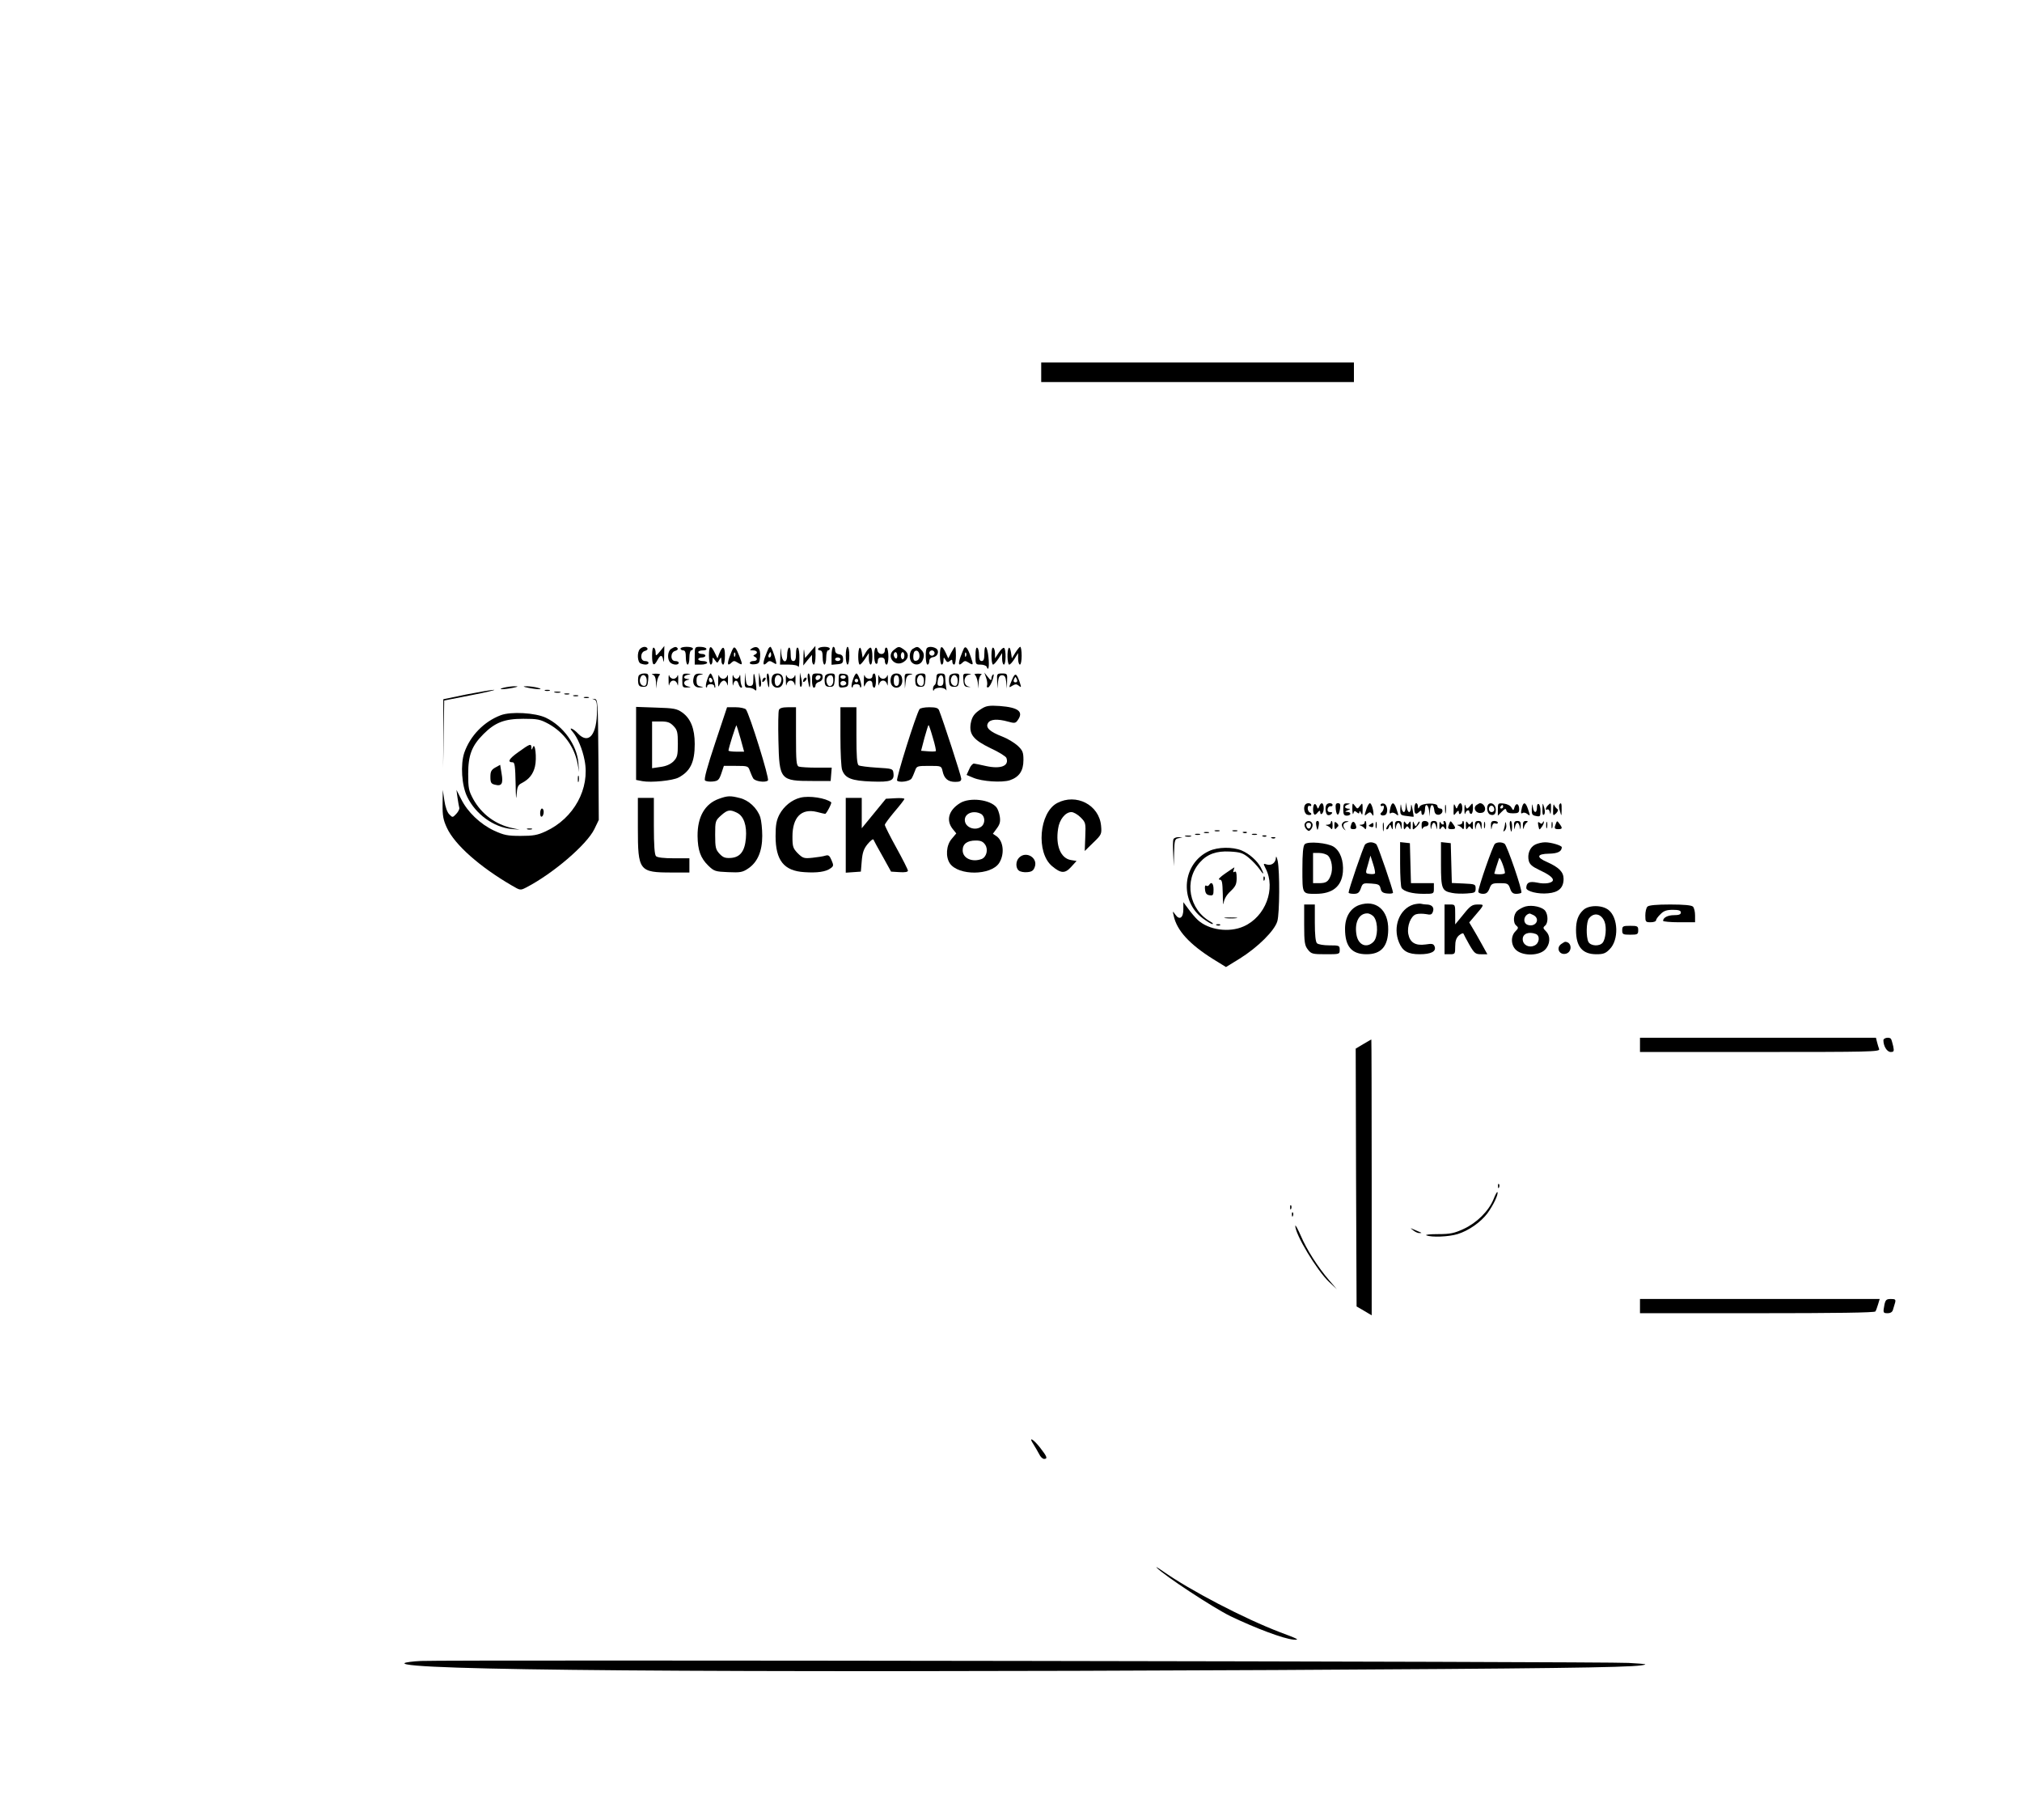 <?xml version="1.0" standalone="no"?>
<!DOCTYPE svg PUBLIC "-//W3C//DTD SVG 20010904//EN"
 "http://www.w3.org/TR/2001/REC-SVG-20010904/DTD/svg10.dtd">
<svg version="1.0" xmlns="http://www.w3.org/2000/svg"
 width="1138pt" height="1024pt" viewBox="0 0 1138 1024"
 preserveAspectRatio="xMidYMid meet">

<g transform="translate(0,1024) scale(0.1,-0.1)"
fill="#000000" stroke="none">
<path d="M5860 8145 l0 -55 880 0 880 0 0 55 0 55 -880 0 -880 0 0 -55z"/>
<path d="M3602 6588 c-18 -18 -15 -75 4 -82 24 -9 44 -7 44 4 0 6 -9 10 -20
10 -28 0 -28 50 0 57 11 3 17 9 14 14 -7 13 -28 11 -42 -3z"/>
<path d="M3670 6551 c0 -56 10 -64 30 -26 17 32 28 32 33 -2 2 -16 5 -3 5 27
l1 55 -24 -30 c-23 -28 -25 -28 -25 -8 0 12 -4 25 -10 28 -6 4 -10 -13 -10
-44z"/>
<path d="M3778 6589 c-21 -12 -24 -59 -6 -77 15 -15 48 -16 48 -2 0 6 -9 10
-20 10 -28 0 -28 50 0 57 11 3 17 9 14 14 -7 11 -15 11 -36 -2z"/>
<path d="M3830 6590 c0 -5 7 -10 15 -10 11 0 15 -11 15 -40 0 -22 5 -40 10
-40 6 0 10 18 10 40 0 22 5 40 10 40 6 0 10 5 10 10 0 6 -16 10 -35 10 -19 0
-35 -4 -35 -10z"/>
<path d="M3910 6550 l0 -50 35 0 c19 0 35 5 35 10 0 6 -11 10 -25 10 -14 0
-25 5 -25 10 0 6 9 10 20 10 11 0 20 5 20 10 0 6 -9 10 -20 10 -11 0 -20 5
-20 10 0 6 12 10 26 10 14 0 23 4 19 10 -3 6 -19 10 -36 10 -28 0 -29 -1 -29
-50z"/>
<path d="M3990 6550 c0 -27 5 -50 10 -50 6 0 10 10 10 22 0 21 1 21 14 3 13
-18 13 -18 24 1 11 18 11 18 12 -3 0 -13 5 -23 10 -23 6 0 10 23 10 51 0 54
-13 58 -32 11 l-10 -27 -16 33 c-22 45 -32 40 -32 -18z"/>
<path d="M4126 6591 c-4 -5 -13 -28 -21 -50 -14 -41 -9 -51 13 -29 10 10 17
10 32 0 30 -18 31 -15 13 31 -19 50 -29 62 -37 48z m11 -43 c-3 -8 -6 -5 -6 6
-1 11 2 17 5 13 3 -3 4 -12 1 -19z"/>
<path d="M4230 6590 c-12 -8 -11 -10 8 -10 24 0 30 -15 10 -24 -10 -5 -10 -7
0 -12 19 -9 14 -24 -8 -24 -11 0 -20 -5 -20 -11 0 -6 12 -9 28 -7 24 3 27 8
30 42 4 48 -16 67 -48 46z"/>
<path d="M4325 6591 c-3 -6 -12 -28 -20 -50 -14 -41 -9 -51 13 -29 10 10 17
10 34 -1 19 -12 20 -11 14 13 -9 36 -25 76 -30 76 -3 0 -7 -4 -11 -9z m15 -36
c0 -8 -4 -15 -10 -15 -5 0 -7 7 -4 15 4 8 8 15 10 15 2 0 4 -7 4 -15z"/>
<path d="M4392 6553 l-2 -53 49 0 c30 0 51 -5 54 -12 3 -7 6 13 6 44 1 31 -3
60 -9 63 -6 4 -10 -10 -10 -34 0 -30 -4 -41 -15 -41 -11 0 -15 11 -15 41 0 24
-4 38 -10 34 -5 -3 -10 -22 -10 -41 0 -52 -28 -45 -33 9 -3 40 -4 40 -5 -10z"/>
<path d="M4522 6550 l-1 -55 24 30 25 30 0 -27 c0 -16 5 -28 10 -28 6 0 10 24
10 53 l-1 52 -29 -34 -29 -34 -4 34 c-2 23 -4 16 -5 -21z"/>
<path d="M4605 6590 c-3 -5 1 -10 9 -10 12 0 16 -10 16 -40 0 -22 5 -40 10
-40 6 0 10 18 10 40 0 22 5 40 10 40 6 0 10 5 10 10 0 6 -13 10 -29 10 -17 0
-33 -4 -36 -10z"/>
<path d="M4680 6549 l0 -50 33 3 c27 2 32 7 32 28 0 18 -6 26 -22 28 -15 2
-23 10 -23 23 0 10 -4 19 -10 19 -5 0 -10 -23 -10 -51z m50 -19 c0 -5 -7 -10
-15 -10 -8 0 -15 5 -15 10 0 6 7 10 15 10 8 0 15 -4 15 -10z"/>
<path d="M4760 6550 c0 -27 5 -50 10 -50 6 0 10 23 10 50 0 28 -4 50 -10 50
-5 0 -10 -22 -10 -50z"/>
<path d="M4838 6594 c-11 -11 -10 -94 1 -94 5 0 18 15 30 33 l21 32 0 -32 c0
-18 5 -33 10 -33 13 0 13 87 1 95 -5 3 -18 -9 -28 -26 l-18 -31 -5 32 c-3 18
-8 28 -12 24z"/>
<path d="M4928 6594 c-12 -11 -10 -82 2 -89 6 -3 10 3 10 14 0 14 6 21 20 21
13 0 20 -7 20 -20 0 -11 5 -20 10 -20 6 0 10 20 10 44 0 25 -4 48 -10 51 -5 3
-10 -3 -10 -14 0 -29 -37 -28 -42 0 -2 11 -6 17 -10 13z"/>
<path d="M5030 6582 c-45 -36 7 -99 56 -67 30 19 31 49 2 69 -28 20 -31 20
-58 -2z m20 -33 c0 -11 -4 -17 -10 -14 -5 3 -10 13 -10 21 0 8 5 14 10 14 6 0
10 -9 10 -21z m40 1 c0 -11 -4 -20 -10 -20 -5 0 -10 9 -10 20 0 11 5 20 10 20
6 0 10 -9 10 -20z"/>
<path d="M5138 6589 c-21 -12 -24 -59 -6 -77 18 -18 46 -14 58 7 14 27 13 47
-6 65 -18 19 -23 19 -46 5z m37 -40 c0 -15 -7 -25 -17 -27 -13 -3 -18 3 -18
21 0 13 3 27 7 31 13 12 28 -1 28 -25z"/>
<path d="M5217 6593 c-11 -10 -8 -93 3 -93 6 0 10 9 10 19 0 13 8 21 22 23 26
3 37 36 16 49 -16 10 -42 12 -51 2z m43 -28 c0 -8 -7 -15 -15 -15 -8 0 -15 7
-15 15 0 8 7 15 15 15 8 0 15 -7 15 -15z"/>
<path d="M5290 6550 c0 -27 5 -50 10 -50 6 0 10 10 10 23 1 20 2 20 11 4 8
-14 14 -16 25 -6 11 9 14 8 14 -5 0 -9 5 -16 10 -16 6 0 10 23 10 50 0 28 -2
50 -5 50 -2 0 -12 -15 -21 -32 l-17 -33 -15 33 c-22 45 -32 40 -32 -18z"/>
<path d="M5425 6591 c-3 -6 -12 -28 -20 -50 -14 -41 -9 -51 13 -29 10 10 17
10 32 0 29 -18 30 -16 13 33 -16 47 -28 62 -38 46z m12 -43 c-3 -8 -6 -5 -6 6
-1 11 2 17 5 13 3 -3 4 -12 1 -19z"/>
<path d="M5490 6551 c0 -50 1 -51 29 -51 16 0 31 -6 34 -12 10 -29 16 1 10 55
-7 65 -23 77 -23 17 0 -29 -4 -40 -15 -40 -10 0 -15 10 -15 34 0 19 -4 38 -10
41 -6 4 -10 -13 -10 -44z"/>
<path d="M5580 6551 c0 -28 4 -51 9 -51 5 0 18 15 30 33 l21 32 0 -32 c0 -18
5 -33 10 -33 12 0 13 87 1 94 -5 3 -18 -9 -30 -27 l-21 -32 0 27 c0 15 -4 30
-10 33 -6 4 -10 -13 -10 -44z"/>
<path d="M5678 6594 c-12 -11 -9 -94 2 -94 6 0 19 15 30 33 l20 32 0 -32 c0
-18 5 -33 10 -33 6 0 10 23 10 50 0 28 -4 50 -8 50 -4 0 -16 -15 -27 -32 l-20
-33 -5 33 c-3 19 -8 30 -12 26z"/>
<path d="M3594 6436 c-3 -8 -4 -25 -2 -38 2 -17 9 -23 28 -23 22 0 25 5 28 38
3 34 1 37 -23 37 -14 0 -28 -6 -31 -14z m46 -26 c0 -20 -5 -30 -15 -30 -18 0
-30 24 -21 45 10 28 36 17 36 -15z"/>
<path d="M3673 6443 c12 -3 17 -16 19 -41 l1 -37 4 35 c3 19 10 38 16 42 7 4
-4 7 -23 7 -19 -1 -27 -3 -17 -6z"/>
<path d="M3763 6410 c0 -25 2 -35 4 -22 3 13 12 22 23 22 11 0 20 -9 23 -22 2
-13 4 -3 4 22 1 25 -1 37 -4 28 -2 -10 -13 -18 -23 -18 -10 0 -21 8 -23 18 -3
9 -5 -3 -4 -28z"/>
<path d="M3840 6410 c0 -37 2 -40 28 -39 23 2 24 2 5 6 -27 5 -31 30 -5 36 16
4 16 5 0 6 -26 2 -22 19 5 24 19 4 18 4 -5 6 -26 1 -28 -2 -28 -39z"/>
<path d="M3905 6430 c-11 -35 3 -60 33 -59 24 2 24 2 5 6 -18 3 -23 11 -23 33
0 22 5 30 23 33 19 4 19 4 -5 6 -19 1 -29 -5 -33 -19z"/>
<path d="M3980 6414 c-7 -19 -9 -38 -6 -41 3 -4 6 -1 6 5 0 7 9 12 20 12 11 0
20 -5 20 -12 0 -6 2 -9 5 -7 6 7 -17 79 -26 79 -4 0 -13 -16 -19 -36z m30 -5
c0 -5 -4 -9 -10 -9 -5 0 -10 7 -10 16 0 8 5 12 10 9 6 -3 10 -10 10 -16z"/>
<path d="M4042 6410 c-1 -36 1 -41 8 -22 5 12 16 22 24 22 8 0 17 -10 19 -22
2 -13 4 -3 4 22 1 25 -1 37 -4 28 -2 -10 -13 -18 -23 -18 -10 0 -21 8 -23 18
-3 9 -5 -3 -5 -28z"/>
<path d="M4123 6410 c0 -25 2 -35 4 -22 5 27 23 29 30 2 3 -11 10 -20 15 -20
5 0 6 5 2 11 -4 7 -7 26 -7 43 0 17 -2 23 -4 14 -3 -10 -11 -18 -18 -18 -7 0
-16 8 -18 18 -3 9 -5 -3 -4 -28z"/>
<path d="M4192 6413 c-2 -39 0 -43 21 -43 13 0 28 -5 35 -12 10 -10 11 -1 6
37 -8 62 -14 70 -14 22 0 -30 -4 -37 -19 -37 -15 0 -21 8 -24 38 l-4 37 -1
-42z"/>
<path d="M4271 6411 c-1 -28 3 -41 8 -35 6 5 6 24 1 44 l-8 35 -1 -44z"/>
<path d="M4317 6413 c8 -52 13 -54 13 -5 0 23 -4 42 -9 42 -6 0 -7 -17 -4 -37z"/>
<path d="M4345 6430 c-10 -32 4 -60 30 -60 26 0 40 28 30 60 -4 13 -15 20 -30
20 -15 0 -26 -7 -30 -20z m50 0 c10 -16 -5 -50 -21 -50 -9 0 -14 11 -14 30 0
30 21 42 35 20z"/>
<path d="M4423 6410 c0 -25 2 -35 4 -22 3 13 12 22 23 22 11 0 20 -9 23 -22 2
-13 4 -3 4 22 1 25 -1 37 -4 28 -2 -10 -13 -18 -23 -18 -10 0 -21 8 -23 18 -3
9 -5 -3 -4 -28z"/>
<path d="M4501 6411 c-1 -28 3 -41 8 -35 6 5 6 24 1 44 l-8 35 -1 -44z"/>
<path d="M4547 6413 c8 -52 13 -54 13 -5 0 23 -4 42 -9 42 -6 0 -7 -17 -4 -37z"/>
<path d="M4570 6410 c0 -22 5 -40 10 -40 6 0 10 6 10 14 0 7 9 16 20 19 12 3
20 14 20 26 0 17 -6 21 -30 21 -28 0 -30 -2 -30 -40z m48 18 c-6 -18 -28 -21
-28 -4 0 9 7 16 16 16 9 0 14 -5 12 -12z"/>
<path d="M4644 6436 c-3 -8 -4 -25 -2 -38 2 -17 9 -23 28 -23 22 0 25 5 28 38
3 34 1 37 -23 37 -14 0 -28 -6 -31 -14z m46 -26 c0 -32 -26 -43 -36 -15 -9 21
3 45 21 45 10 0 15 -10 15 -30z"/>
<path d="M4720 6410 c0 -39 1 -41 28 -38 24 3 27 7 27 38 0 31 -3 35 -27 38
-27 3 -28 1 -28 -38z m40 20 c0 -5 -7 -10 -15 -10 -8 0 -15 5 -15 10 0 6 7 10
15 10 8 0 15 -4 15 -10z m3 -35 c1 -5 -6 -11 -15 -13 -11 -2 -18 3 -18 13 0
17 30 18 33 0z"/>
<path d="M4800 6414 c-7 -19 -9 -38 -6 -41 3 -4 6 -1 6 5 0 7 9 12 20 12 11 0
20 -5 20 -12 0 -6 3 -9 6 -5 8 8 -15 77 -26 77 -5 0 -14 -16 -20 -36z m30 -4
c0 -5 -4 -10 -10 -10 -5 0 -10 5 -10 10 0 6 5 10 10 10 6 0 10 -4 10 -10z"/>
<path d="M4862 6410 c-1 -36 1 -41 8 -22 12 27 40 29 40 2 0 -11 5 -20 10 -20
6 0 10 18 10 40 0 22 -4 40 -10 40 -5 0 -10 -7 -10 -15 0 -21 -38 -19 -43 3
-3 9 -5 -3 -5 -28z"/>
<path d="M4943 6410 c0 -25 2 -35 4 -22 3 13 12 22 23 22 11 0 20 -9 23 -22 2
-13 4 -3 4 22 1 25 -1 37 -4 28 -2 -10 -13 -18 -23 -18 -10 0 -21 8 -23 18 -3
9 -5 -3 -4 -28z"/>
<path d="M5015 6430 c-10 -32 4 -60 30 -60 26 0 40 28 30 60 -4 13 -15 20 -30
20 -15 0 -26 -7 -30 -20z m45 -20 c0 -20 -5 -30 -15 -30 -10 0 -15 10 -15 30
0 20 5 30 15 30 10 0 15 -10 15 -30z"/>
<path d="M5092 6408 l1 -43 4 37 c3 28 9 38 26 41 18 4 17 5 -5 6 -27 1 -28
-1 -26 -41z"/>
<path d="M5154 6436 c-3 -8 -4 -25 -2 -38 2 -17 9 -23 28 -23 22 0 25 5 28 38
3 34 1 37 -23 37 -14 0 -28 -6 -31 -14z m46 -26 c0 -20 -5 -30 -15 -30 -18 0
-30 24 -21 45 10 28 36 17 36 -15z"/>
<path d="M5270 6421 c0 -17 -4 -33 -10 -36 -5 -3 -10 -14 -9 -23 0 -11 3 -12
6 -4 2 6 17 12 33 12 16 0 31 -6 34 -12 4 -7 4 -2 1 12 -2 14 -5 37 -5 53 0
22 -4 27 -25 27 -21 0 -25 -5 -25 -29z m40 -11 c0 -22 -5 -30 -18 -30 -15 0
-18 6 -14 30 2 17 10 30 18 30 9 0 14 -11 14 -30z"/>
<path d="M5344 6436 c-3 -8 -4 -25 -2 -38 2 -17 9 -23 28 -23 22 0 25 5 28 38
3 34 1 37 -23 37 -14 0 -28 -6 -31 -14z m46 -26 c0 -20 -5 -30 -15 -30 -18 0
-30 24 -21 45 10 28 36 17 36 -15z"/>
<path d="M5422 6413 c2 -31 7 -38 26 -39 18 -1 19 -1 2 3 -30 7 -28 60 3 66
18 4 17 4 -6 6 -27 1 -28 -1 -25 -36z"/>
<path d="M5487 6442 c6 -4 13 -23 16 -42 l4 -35 1 37 c1 20 8 39 15 41 6 3 -1
6 -18 6 -17 0 -25 -3 -18 -7z"/>
<path d="M5550 6426 c6 -16 8 -36 5 -44 -3 -8 0 -12 7 -10 6 2 17 21 24 41 7
21 9 35 4 32 -6 -4 -10 -14 -10 -23 0 -13 -5 -12 -20 8 l-20 25 10 -29z"/>
<path d="M5612 6408 l1 -43 4 38 c3 28 9 37 23 37 14 0 20 -9 23 -37 l4 -38 1
43 c2 40 1 42 -28 42 -29 0 -30 -2 -28 -42z"/>
<path d="M5696 6415 c-20 -47 -20 -48 3 -33 15 9 23 9 35 -1 14 -12 15 -10 5
20 -18 52 -26 55 -43 14z m28 0 c3 -9 0 -15 -9 -15 -9 0 -12 6 -9 15 4 8 7 15
9 15 2 0 5 -7 9 -15z"/>
<path d="M4297 6423 c-4 -3 -7 -11 -7 -17 0 -6 5 -5 12 2 6 6 9 14 7 17 -3 3
-9 2 -12 -2z"/>
<path d="M4527 6423 c-4 -3 -7 -11 -7 -17 0 -6 5 -5 12 2 6 6 9 14 7 17 -3 3
-9 2 -12 -2z"/>
<path d="M2835 6370 c-42 -11 -1 -11 50 -1 34 7 35 9 10 9 -16 0 -43 -4 -60
-8z"/>
<path d="M2975 6369 c51 -10 92 -10 50 1 -16 4 -43 8 -60 8 -25 0 -24 -2 10
-9z"/>
<path d="M2625 6332 l-130 -27 0 -193 -1 -192 3 189 3 189 153 30 c83 16 141
30 127 30 -14 0 -83 -12 -155 -26z"/>
<path d="M3068 6353 c6 -2 18 -2 25 0 6 3 1 5 -13 5 -14 0 -19 -2 -12 -5z"/>
<path d="M3123 6343 c9 -2 23 -2 30 0 6 3 -1 5 -18 5 -16 0 -22 -2 -12 -5z"/>
<path d="M3178 6333 c6 -2 18 -2 25 0 6 3 1 5 -13 5 -14 0 -19 -2 -12 -5z"/>
<path d="M3228 6323 c6 -2 18 -2 25 0 6 3 1 5 -13 5 -14 0 -19 -2 -12 -5z"/>
<path d="M3288 6313 c6 -2 18 -2 25 0 6 3 1 5 -13 5 -14 0 -19 -2 -12 -5z"/>
<path d="M3343 6304 c14 -4 17 -17 17 -62 0 -136 -46 -193 -106 -131 -29 31
-58 41 -32 12 28 -32 56 -98 68 -161 32 -159 -60 -327 -218 -400 -47 -22 -71
-26 -142 -26 -74 0 -93 4 -150 30 -78 37 -148 104 -184 176 l-27 53 6 -45 c4
-25 8 -50 10 -56 2 -7 -6 -22 -17 -34 -20 -21 -21 -22 -39 -3 -12 11 -23 43
-28 78 l-9 60 -1 -80 c-1 -66 4 -90 24 -133 44 -96 186 -221 367 -326 46 -27
47 -27 80 -10 149 77 340 240 383 328 l25 52 -2 339 c-3 331 -3 340 -23 342
-16 1 -16 1 -2 -3z"/>
<path d="M5525 6252 c-42 -26 -55 -45 -62 -85 -9 -60 16 -91 111 -137 46 -21
86 -46 90 -55 17 -45 -31 -64 -114 -46 -30 7 -61 13 -68 14 -7 1 -20 -13 -27
-31 l-15 -33 38 -16 c50 -21 160 -28 205 -14 53 18 77 53 77 114 0 43 -4 54
-33 81 -19 17 -57 40 -86 51 -70 27 -95 50 -81 75 12 23 53 26 114 9 35 -10
42 -9 53 7 36 49 5 73 -100 81 -59 4 -77 1 -102 -15z"/>
<path d="M3580 6056 l0 -205 36 -7 c49 -9 169 3 202 20 67 35 92 86 92 189 0
87 -23 144 -71 178 -30 21 -47 24 -146 27 l-113 4 0 -206z m211 98 c21 -22 24
-35 24 -100 0 -65 -3 -76 -25 -99 -17 -16 -41 -27 -73 -31 l-47 -7 0 132 0
131 48 0 c39 0 53 -5 73 -26z"/>
<path d="M4025 6059 c-44 -132 -64 -204 -57 -211 5 -5 25 -8 43 -6 30 3 36 8
49 46 l14 42 68 0 c66 0 69 -1 78 -27 6 -16 14 -35 19 -43 9 -17 69 -26 83
-12 10 10 -104 374 -124 400 -6 6 -32 12 -58 12 l-48 0 -67 -201z m143 24 l20
-73 -44 0 c-24 0 -44 3 -44 6 0 13 42 146 45 142 1 -1 12 -36 23 -75z"/>
<path d="M4384 6245 c-4 -8 -5 -86 -3 -173 5 -222 10 -227 194 -227 l100 0 3
38 3 37 -85 0 c-46 0 -91 3 -100 6 -14 5 -16 30 -16 170 l0 164 -45 0 c-31 0
-47 -5 -51 -15z"/>
<path d="M4730 6096 c0 -91 4 -176 10 -190 17 -46 54 -60 165 -64 110 -4 130
4 123 50 -3 22 -8 23 -93 28 -49 3 -96 9 -102 13 -10 6 -13 51 -13 168 l0 159
-45 0 -45 0 0 -164z"/>
<path d="M5175 6249 c-20 -31 -134 -394 -126 -402 13 -13 73 -4 82 13 5 8 13
27 19 43 9 26 12 27 79 27 69 0 69 0 76 -30 9 -42 31 -60 71 -60 26 0 34 4 34
18 0 15 -102 328 -125 385 -5 13 -19 17 -55 17 -27 0 -52 -5 -55 -11z m75
-160 c12 -39 19 -73 17 -76 -3 -2 -23 -3 -44 -1 l-39 3 19 73 c11 39 21 72 23
72 2 0 13 -32 24 -71z"/>
<path d="M2818 6215 c-95 -36 -172 -116 -205 -211 -22 -66 -15 -185 17 -249
47 -97 148 -170 248 -180 l47 -4 -42 9 c-94 20 -172 78 -219 162 -26 48 -29
62 -29 143 0 105 20 158 86 224 66 66 119 86 224 86 81 0 95 -3 143 -29 86
-48 145 -129 163 -225 l8 -46 -4 52 c-8 100 -84 207 -183 254 -59 28 -197 36
-254 14z"/>
<path d="M2918 6008 c-54 -38 -65 -58 -32 -58 11 0 14 -23 16 -122 1 -68 3
-97 5 -65 4 50 7 59 31 71 40 21 63 50 73 93 11 46 1 140 -12 108 -6 -17 -8
-17 -8 -2 -1 24 -8 22 -73 -25z"/>
<path d="M2788 5921 c-23 -13 -28 -23 -28 -53 0 -32 4 -39 26 -44 38 -10 47 6
37 63 l-8 49 -27 -15z"/>
<path d="M3252 5855 c0 -16 2 -22 5 -12 2 9 2 23 0 30 -3 6 -5 -1 -5 -18z"/>
<path d="M4047 5745 c-80 -28 -122 -102 -121 -210 1 -80 17 -124 60 -166 33
-32 40 -34 112 -37 67 -3 81 -1 112 20 53 35 80 97 80 184 0 39 -5 86 -11 105
-17 51 -65 96 -115 108 -54 14 -70 13 -117 -4z m103 -80 c36 -19 54 -70 48
-142 -6 -73 -32 -107 -84 -111 -32 -2 -44 2 -64 23 -22 24 -25 35 -25 107 0
77 1 80 33 109 37 33 51 35 92 14z"/>
<path d="M4504 5751 c-48 -12 -92 -48 -117 -94 -17 -33 -22 -59 -22 -122 0
-137 47 -196 162 -203 72 -5 122 2 148 22 17 12 17 17 5 45 -11 26 -17 31 -34
26 -12 -4 -44 -9 -73 -12 -48 -5 -54 -3 -83 25 -27 28 -30 37 -30 94 0 109 50
160 137 139 23 -6 44 -11 47 -11 7 0 39 61 34 65 -29 24 -124 39 -174 26z"/>
<path d="M3590 5580 c0 -241 7 -250 191 -250 l99 0 0 40 0 40 -88 0 c-55 0
-92 4 -100 12 -8 8 -12 60 -12 170 l0 158 -45 0 -45 0 0 -170z"/>
<path d="M4760 5539 l0 -210 43 3 42 3 5 60 c4 47 11 68 33 95 16 19 31 31 33
25 2 -5 25 -48 52 -95 l47 -85 48 -3 c29 -2 47 1 47 8 0 6 -29 64 -65 129 -36
65 -65 123 -65 129 0 6 25 39 55 75 30 35 55 67 55 71 0 4 -23 6 -52 4 l-52
-3 -68 -83 -68 -83 0 85 0 86 -45 0 -45 0 0 -211z"/>
<path d="M5404 5721 c-64 -39 -81 -96 -43 -145 l21 -26 -26 -31 c-31 -36 -35
-101 -10 -138 49 -70 231 -68 277 2 32 50 25 123 -14 151 l-21 14 22 30 c18
24 21 39 17 67 -3 20 -12 44 -19 52 -36 44 -150 57 -204 24z m117 -61 c23 -13
25 -52 4 -70 -35 -29 -95 -7 -95 36 0 37 49 56 91 34z m24 -174 c18 -27 7 -69
-20 -80 -54 -20 -107 4 -107 49 0 36 25 55 74 55 28 0 41 -6 53 -24z"/>
<path d="M5950 5721 c-102 -54 -120 -279 -29 -355 50 -42 73 -43 108 -4 l30
33 -31 5 c-58 9 -88 81 -73 176 7 52 41 94 75 94 12 0 35 -13 52 -30 29 -29
29 -33 26 -110 l-3 -79 48 47 c47 45 48 49 44 95 -11 118 -140 184 -247 128z"/>
<path d="M7347 5713 c-13 -13 -7 -51 9 -57 9 -4 20 -3 23 0 3 4 0 9 -6 11 -7
3 -13 14 -13 24 0 11 5 17 10 14 6 -3 10 -1 10 4 0 12 -23 15 -33 4z"/>
<path d="M7397 5714 c-9 -9 -9 -48 0 -57 3 -4 12 1 19 11 8 10 13 12 14 5 0
-28 20 -11 20 17 0 33 -14 40 -25 13 -7 -17 -8 -17 -14 0 -4 10 -10 15 -14 11z"/>
<path d="M7467 5713 c-11 -10 -8 -51 4 -59 6 -3 16 -1 22 5 8 8 6 11 -7 11
-11 0 -16 6 -14 18 2 9 10 16 16 15 7 -2 12 2 12 7 0 11 -23 14 -33 3z"/>
<path d="M7518 5685 c5 -41 18 -38 24 5 3 23 1 30 -12 30 -12 0 -15 -8 -12
-35z"/>
<path d="M7560 5685 c0 -28 4 -35 20 -35 25 0 27 20 3 21 -15 0 -15 2 2 9 17
7 17 9 3 9 -10 1 -18 5 -18 10 0 5 8 12 18 14 13 4 11 5 -5 6 -20 1 -23 -4
-23 -34z"/>
<path d="M7611 5685 c1 -22 3 -32 6 -22 4 14 8 16 19 6 11 -9 14 -8 15 2 0 8
4 5 9 -6 7 -16 9 -11 9 20 0 37 -1 39 -14 21 -15 -20 -15 -20 -30 0 -13 18
-14 16 -14 -21z"/>
<path d="M7691 5689 c-14 -42 -14 -44 5 -28 13 10 17 10 25 -2 7 -12 9 -12 9
1 0 25 -12 60 -20 60 -5 0 -13 -14 -19 -31z"/>
<path d="M7770 5710 c0 -6 5 -8 11 -5 13 9 8 -27 -6 -37 -14 -10 1 -22 19 -15
21 8 16 61 -7 65 -9 2 -17 -2 -17 -8z"/>
<path d="M7826 5698 c-8 -33 -7 -40 4 -33 6 4 17 1 25 -5 18 -15 18 -12 4 29
-13 37 -24 40 -33 9z"/>
<path d="M7881 5689 c-1 -35 1 -37 37 -41 20 -3 38 -5 38 -4 1 1 -2 19 -6 41
-6 31 -8 34 -9 13 0 -16 -5 -28 -10 -28 -5 0 -12 12 -14 28 l-4 27 -2 -27 c0
-16 -5 -28 -10 -28 -5 0 -12 12 -14 28 -3 22 -4 21 -6 -9z"/>
<path d="M7960 5690 c0 -32 9 -37 28 -18 9 9 12 8 12 -6 0 -9 5 -14 10 -11 6
3 10 17 10 31 0 36 18 29 23 -8 l4 -33 1 33 c2 39 19 43 24 5 2 -20 9 -28 23
-28 11 0 21 8 23 18 2 10 -3 17 -12 17 -9 0 -16 6 -16 14 0 20 -88 18 -100 -3
-8 -14 -9 -14 -10 2 0 9 -4 17 -10 17 -5 0 -10 -13 -10 -30z"/>
<path d="M8133 5685 c0 -22 2 -30 4 -17 2 12 2 30 0 40 -3 9 -5 -1 -4 -23z"/>
<path d="M8181 5686 c-1 -37 0 -39 14 -20 8 11 15 14 15 7 0 -28 20 -11 20 17
0 33 -14 40 -25 13 -7 -17 -8 -16 -15 2 -7 15 -9 11 -9 -19z"/>
<path d="M8242 5685 c0 -22 2 -32 5 -22 5 18 23 24 23 7 0 -5 5 -10 10 -10 6
0 10 15 10 33 -1 29 -2 30 -14 15 -7 -10 -16 -18 -19 -18 -3 0 -8 8 -10 18 -3
9 -5 -1 -5 -23z"/>
<path d="M8312 5711 c-23 -14 -10 -46 18 -46 16 0 26 6 28 19 3 16 -12 36 -28
36 -3 0 -11 -4 -18 -9z"/>
<path d="M8377 5714 c-13 -14 -7 -52 10 -58 22 -9 35 6 31 35 -3 23 -27 37
-41 23z m33 -30 c0 -8 -7 -14 -15 -14 -15 0 -21 21 -9 33 10 9 24 -2 24 -19z"/>
<path d="M8430 5686 l0 -36 22 22 c19 19 23 20 26 7 2 -11 14 -16 37 -16 30 0
35 4 35 23 0 31 -17 39 -26 12 -6 -21 -7 -21 -18 -2 -6 11 -24 20 -43 22 -32
3 -33 2 -33 -32z m30 14 c0 -5 -5 -10 -11 -10 -5 0 -7 5 -4 10 3 6 8 10 11 10
2 0 4 -4 4 -10z"/>
<path d="M8566 5698 c-8 -33 -7 -40 4 -33 6 4 17 1 25 -5 18 -15 18 -12 4 29
-13 37 -24 40 -33 9z"/>
<path d="M8621 5689 c-1 -32 2 -37 24 -41 23 -5 25 -2 25 28 0 18 -4 36 -10
39 -6 4 -10 -5 -10 -19 0 -35 -18 -33 -23 2 -3 22 -4 21 -6 -9z"/>
<path d="M8681 5686 c-1 -26 2 -37 9 -30 6 6 6 21 1 39 -9 30 -9 30 -10 -9z"/>
<path d="M8712 5708 c-14 -14 -16 -32 -3 -23 5 3 12 -5 14 -17 3 -15 5 -9 6
15 1 41 0 42 -17 25z"/>
<path d="M8741 5685 c-1 -37 0 -38 17 -22 11 12 13 20 6 25 -6 4 -14 14 -17
22 -3 8 -6 -3 -6 -25z"/>
<path d="M8776 5712 c-3 -5 -1 -22 4 -38 8 -29 8 -29 9 9 1 36 -3 45 -13 29z"/>
<path d="M3040 5664 c0 -14 4 -23 10 -19 6 3 10 15 10 26 0 10 -4 19 -10 19
-5 0 -10 -12 -10 -26z"/>
<path d="M7343 5604 c-3 -8 1 -22 9 -30 13 -13 16 -13 27 0 7 9 11 23 7 31 -7
20 -35 19 -43 -1z m35 -11 c-4 -22 -22 -20 -26 1 -2 10 3 16 13 16 10 0 15 -7
13 -17z"/>
<path d="M7408 5595 c2 -14 6 -25 7 -25 1 0 5 11 7 25 3 16 1 25 -7 25 -8 0
-10 -9 -7 -25z"/>
<path d="M7490 5610 c0 -5 -8 -10 -17 -11 -14 0 -15 -2 -3 -6 8 -3 18 -11 22
-17 4 -6 8 1 8 17 0 15 -2 27 -5 27 -3 0 -5 -4 -5 -10z"/>
<path d="M7510 5594 c0 -15 3 -23 8 -18 4 5 10 11 13 14 4 3 1 11 -7 18 -12
11 -14 8 -14 -14z"/>
<path d="M7553 5604 c-3 -8 2 -22 11 -30 9 -8 11 -9 6 -2 -15 18 -12 36 8 41
16 4 16 5 -1 6 -10 0 -20 -6 -24 -15z"/>
<path d="M7606 5604 c-9 -25 -7 -30 13 -30 12 0 17 6 13 18 -6 25 -19 31 -26
12z"/>
<path d="M7680 5610 c0 -5 -8 -10 -17 -11 -14 0 -15 -2 -3 -6 8 -3 18 -11 22
-17 4 -6 8 1 8 17 0 15 -2 27 -5 27 -3 0 -5 -4 -5 -10z"/>
<path d="M7742 5595 c0 -16 2 -22 5 -12 2 9 2 23 0 30 -3 6 -5 -1 -5 -18z"/>
<path d="M7783 5585 c0 -22 2 -30 4 -17 2 12 2 30 0 40 -3 9 -5 -1 -4 -23z"/>
<path d="M7815 5600 c-10 -11 -15 -23 -12 -26 4 -4 10 1 14 11 6 18 7 18 14
-1 6 -16 8 -15 8 9 1 32 -1 33 -24 7z"/>
<path d="M7851 5593 c2 -24 2 -25 6 -5 2 12 8 22 13 22 5 0 11 -10 13 -22 4
-20 4 -19 6 5 1 21 -4 27 -19 27 -15 0 -20 -6 -19 -27z"/>
<path d="M7900 5595 c0 -23 3 -27 10 -15 9 13 11 13 20 0 7 -12 10 -8 10 15 0
23 -3 27 -10 15 -9 -13 -11 -13 -20 0 -7 12 -10 8 -10 -15z"/>
<path d="M7951 5596 c-1 -28 -1 -29 19 -11 11 10 20 23 20 29 0 6 -6 2 -12 -9
-11 -19 -11 -19 -19 0 -6 17 -8 15 -8 -9z"/>
<path d="M8001 5593 c0 -16 3 -22 6 -15 2 6 11 12 19 12 8 0 14 7 14 15 0 8
-9 15 -20 15 -15 0 -20 -6 -19 -27z"/>
<path d="M8051 5593 c2 -24 2 -25 6 -5 2 12 8 22 13 22 5 0 11 -10 13 -22 4
-20 4 -19 6 5 1 21 -4 27 -19 27 -15 0 -20 -6 -19 -27z"/>
<path d="M8101 5595 c-1 -23 2 -27 9 -15 9 13 11 13 20 0 8 -12 10 -9 10 13 0
15 -5 27 -11 27 -5 0 -7 -4 -4 -10 3 -5 2 -10 -4 -10 -5 0 -12 6 -14 13 -3 6
-6 -1 -6 -18z"/>
<path d="M8157 5606 c-11 -27 -9 -32 13 -32 24 0 25 6 7 30 -13 18 -14 18 -20
2z"/>
<path d="M8230 5610 c0 -5 -8 -10 -17 -11 -14 0 -15 -2 -3 -6 8 -3 18 -11 22
-17 4 -6 8 1 8 17 0 15 -2 27 -5 27 -3 0 -5 -4 -5 -10z"/>
<path d="M8250 5595 c0 -23 3 -27 10 -15 9 13 11 13 20 0 7 -12 10 -8 10 15 0
23 -3 27 -10 15 -9 -13 -11 -13 -20 0 -7 12 -10 8 -10 -15z"/>
<path d="M8301 5593 c2 -24 2 -25 6 -5 2 12 8 22 13 22 5 0 11 -10 13 -22 4
-20 4 -19 6 5 1 21 -4 27 -19 27 -15 0 -20 -6 -19 -27z"/>
<path d="M8352 5595 c0 -16 2 -22 5 -12 2 9 2 23 0 30 -3 6 -5 -1 -5 -18z"/>
<path d="M8391 5593 c2 -25 2 -26 6 -5 3 15 10 22 19 18 8 -3 14 -1 14 4 0 6
-9 10 -20 10 -15 0 -20 -6 -19 -27z"/>
<path d="M8471 5608 c0 -9 -4 -25 -7 -35 -5 -14 -4 -15 5 -7 7 7 11 22 8 35
-2 13 -5 16 -6 7z"/>
<path d="M8498 5590 c2 -16 6 -30 8 -30 2 0 4 14 4 30 0 17 -4 30 -8 30 -5 0
-7 -13 -4 -30z"/>
<path d="M8521 5593 c2 -24 2 -25 6 -5 2 12 8 22 13 22 5 0 11 -10 13 -22 4
-20 4 -19 6 5 1 21 -4 27 -19 27 -15 0 -20 -6 -19 -27z"/>
<path d="M8571 5593 c1 -22 2 -23 6 -8 3 11 10 23 17 27 7 5 5 8 -6 8 -13 0
-18 -7 -17 -27z"/>
<path d="M8658 5593 c5 -25 6 -25 18 -8 8 10 14 24 13 29 0 6 -3 5 -6 -2 -3
-9 -9 -10 -18 -2 -9 8 -11 4 -7 -17z"/>
<path d="M8702 5595 c0 -16 2 -22 5 -12 2 9 2 23 0 30 -3 6 -5 -1 -5 -18z"/>
<path d="M8732 5595 c0 -16 2 -22 5 -12 2 9 2 23 0 30 -3 6 -5 -1 -5 -18z"/>
<path d="M8757 5606 c-11 -27 -9 -32 13 -32 24 0 25 6 7 30 -13 18 -14 18 -20
2z"/>
<path d="M7712 5601 c-11 -7 -11 -9 2 -14 10 -4 16 -1 16 8 0 17 -1 17 -18 6z"/>
<path d="M2968 5573 c6 -2 18 -2 25 0 6 3 1 5 -13 5 -14 0 -19 -2 -12 -5z"/>
<path d="M6838 5563 c6 -2 18 -2 25 0 6 3 1 5 -13 5 -14 0 -19 -2 -12 -5z"/>
<path d="M6938 5563 c6 -2 18 -2 25 0 6 3 1 5 -13 5 -14 0 -19 -2 -12 -5z"/>
<path d="M6778 5553 c6 -2 18 -2 25 0 6 3 1 5 -13 5 -14 0 -19 -2 -12 -5z"/>
<path d="M6998 5553 c7 -3 16 -2 19 1 4 3 -2 6 -13 5 -11 0 -14 -3 -6 -6z"/>
<path d="M6728 5543 c6 -2 18 -2 25 0 6 3 1 5 -13 5 -14 0 -19 -2 -12 -5z"/>
<path d="M7048 5543 c6 -2 18 -2 25 0 6 3 1 5 -13 5 -14 0 -19 -2 -12 -5z"/>
<path d="M6673 5533 c9 -2 23 -2 30 0 6 3 -1 5 -18 5 -16 0 -22 -2 -12 -5z"/>
<path d="M7108 5533 c7 -3 16 -2 19 1 4 3 -2 6 -13 5 -11 0 -14 -3 -6 -6z"/>
<path d="M6604 5517 c-3 -8 -3 -45 -1 -83 l3 -69 2 77 c2 71 4 77 25 81 l22 4
-23 2 c-12 0 -25 -5 -28 -12z"/>
<path d="M7158 5523 c7 -3 16 -2 19 1 4 3 -2 6 -13 5 -11 0 -14 -3 -6 -6z"/>
<path d="M7343 5489 c-9 -9 -13 -52 -13 -140 0 -142 -2 -139 76 -139 94 0 145
42 152 123 5 63 -15 118 -52 142 -34 22 -146 32 -163 14z m131 -64 c22 -22 29
-75 16 -110 -14 -37 -26 -45 -67 -45 l-33 0 0 85 0 85 34 0 c19 0 41 -7 50
-15z"/>
<path d="M7683 5488 c-10 -12 -93 -255 -93 -271 0 -4 13 -7 29 -7 23 0 31 6
40 31 10 29 13 30 58 27 41 -3 48 -6 53 -28 4 -19 13 -26 38 -28 18 -2 32 0
32 5 0 16 -83 258 -93 271 -5 6 -20 12 -32 12 -12 0 -27 -6 -32 -12z m55 -164
c-4 -3 -17 -4 -30 -2 -24 3 -24 3 -9 53 l14 50 15 -47 c9 -27 13 -50 10 -54z"/>
<path d="M7880 5378 c0 -68 4 -128 8 -135 13 -20 61 -33 123 -33 59 0 59 0 59
30 l0 30 -65 0 -64 0 -3 113 -3 112 -27 3 -28 3 0 -123z"/>
<path d="M8110 5376 c0 -138 5 -150 63 -161 18 -4 55 -5 82 -3 46 3 50 5 50
28 0 24 -3 25 -67 28 l-67 3 -3 112 -3 112 -27 3 -28 3 0 -125z"/>
<path d="M8414 5492 c-11 -7 -94 -245 -94 -270 0 -6 12 -12 26 -12 19 0 28 7
37 30 10 27 15 30 58 30 43 0 48 -2 58 -30 7 -22 16 -30 34 -30 13 0 26 3 29
6 9 8 -80 266 -94 276 -16 10 -40 10 -54 0z m56 -164 c0 -5 -13 -8 -30 -8 -16
0 -30 2 -30 4 0 3 16 54 27 86 4 13 32 -58 33 -82z"/>
<path d="M8640 5487 c-30 -15 -45 -54 -36 -91 5 -20 20 -33 56 -50 54 -25 80
-44 80 -58 0 -17 -44 -25 -88 -15 -45 9 -61 1 -62 -30 0 -19 68 -36 123 -30
59 5 87 31 87 81 0 39 -26 65 -93 95 -63 27 -58 46 12 47 48 1 70 12 71 36 0
10 -60 28 -94 28 -17 0 -42 -6 -56 -13z"/>
<path d="M6805 5451 c-150 -69 -170 -278 -37 -378 24 -18 49 -33 55 -33 7 0 3
6 -8 12 -124 68 -154 234 -61 336 41 46 93 64 167 60 58 -3 74 -8 106 -34 21
-17 48 -46 61 -64 25 -37 29 -33 8 8 -20 38 -65 78 -108 96 -50 21 -134 20
-183 -3z"/>
<path d="M5736 5414 c-20 -19 -21 -58 -2 -73 8 -7 30 -11 48 -9 25 2 35 9 42
30 18 51 -49 91 -88 52z"/>
<path d="M7181 5414 c-1 -29 -25 -47 -51 -39 -21 7 -21 6 -7 -22 59 -114 -1
-272 -123 -326 -82 -37 -197 -21 -259 36 -13 12 -37 40 -52 61 l-29 39 0 -40
c0 -49 -22 -63 -45 -30 -16 22 -16 22 -9 -8 18 -82 89 -159 221 -242 l73 -45
78 48 c101 63 196 157 211 210 13 45 14 280 2 339 -5 22 -9 30 -10 19z"/>
<path d="M6895 5324 c-29 -20 -42 -34 -32 -34 15 0 17 -12 19 -82 0 -46 3 -68
5 -49 3 22 16 45 39 66 28 27 34 39 34 74 0 30 -3 40 -12 35 -8 -5 -9 -2 -5 9
3 10 5 17 4 16 -1 0 -24 -16 -52 -35z"/>
<path d="M7111 5294 c0 -11 3 -14 6 -6 3 7 2 16 -1 19 -3 4 -6 -2 -5 -13z"/>
<path d="M6805 5260 c-4 -6 -11 -8 -16 -4 -7 4 -9 -5 -7 -22 2 -21 9 -30 26
-32 19 -3 22 1 22 32 0 35 -12 47 -25 26z"/>
<path d="M7650 5147 c-50 -18 -80 -67 -80 -134 0 -99 37 -143 121 -143 82 0
121 44 122 138 2 111 -69 171 -163 139z m84 -69 c23 -33 21 -113 -4 -138 -39
-39 -87 -18 -96 42 -11 68 15 118 61 118 13 0 31 -10 39 -22z"/>
<path d="M7956 5150 c-80 -24 -119 -126 -82 -214 20 -49 51 -66 116 -66 64 0
95 16 84 44 -6 15 -14 17 -51 11 -57 -8 -88 11 -97 59 -8 44 14 102 44 111 12
4 37 4 55 1 28 -6 34 -3 40 15 8 23 -7 39 -37 39 -9 0 -22 2 -30 4 -7 2 -26 0
-42 -4z"/>
<path d="M7340 5036 c0 -99 3 -117 21 -140 19 -24 26 -26 100 -26 78 0 79 0
79 25 0 24 -3 25 -58 25 -32 0 -63 5 -70 12 -8 8 -12 48 -12 115 l0 103 -30 0
-30 0 0 -114z"/>
<path d="M8130 5010 l0 -140 30 0 c29 0 30 2 30 43 0 32 6 49 21 63 12 10 24
15 26 9 2 -5 17 -34 33 -62 28 -48 34 -53 66 -53 l35 0 -32 58 c-17 31 -40 71
-51 89 l-19 32 28 33 c60 70 59 68 20 68 -31 0 -42 -7 -81 -56 l-46 -56 0 56
c0 56 0 56 -30 56 l-30 0 0 -140z"/>
<path d="M8586 5139 c-15 -4 -37 -16 -47 -25 -22 -20 -25 -67 -5 -83 13 -11
12 -15 -5 -32 -29 -29 -25 -83 7 -108 40 -32 126 -29 159 4 30 30 33 77 6 104
-17 17 -18 21 -5 32 17 14 18 59 1 83 -16 22 -73 35 -111 25z m45 -49 c40 -22
12 -69 -32 -55 -31 10 -24 56 9 64 2 1 12 -4 23 -9z m13 -106 c25 -10 20 -53
-8 -65 -32 -15 -66 4 -66 36 0 31 34 44 74 29z"/>
<path d="M9272 5138 c-7 -7 -12 -29 -12 -50 0 -36 2 -38 30 -38 17 0 30 5 30
10 0 6 11 22 25 35 18 19 35 25 70 25 33 0 45 -4 45 -15 0 -11 -11 -15 -38
-15 -36 0 -62 -14 -62 -32 0 -4 41 -8 90 -8 l90 0 0 38 c0 21 -5 43 -12 50 -8
8 -51 12 -128 12 -77 0 -120 -4 -128 -12z"/>
<path d="M8911 5119 c-29 -27 -41 -60 -41 -113 0 -94 36 -136 115 -136 38 0
52 5 74 28 53 52 49 178 -6 221 -36 29 -111 29 -142 0z m120 -67 c12 -32 6
-96 -11 -117 -18 -22 -67 -19 -80 4 -14 27 -13 114 3 133 28 36 71 26 88 -20z"/>
<path d="M6898 5073 c18 -2 45 -2 60 0 15 2 0 4 -33 4 -33 0 -45 -2 -27 -4z"/>
<path d="M6848 5033 c7 -3 16 -2 19 1 4 3 -2 6 -13 5 -11 0 -14 -3 -6 -6z"/>
<path d="M9130 5005 c0 -23 4 -25 45 -25 41 0 45 2 45 25 0 23 -4 25 -45 25
-41 0 -45 -2 -45 -25z"/>
<path d="M8786 4927 c-28 -21 -12 -59 22 -55 41 5 42 67 1 68 -3 0 -13 -6 -23
-13z"/>
<path d="M9230 4360 l0 -40 676 0 c614 0 676 1 670 16 -3 9 -9 27 -12 40 l-6
24 -664 0 -664 0 0 -40z"/>
<path d="M10600 4386 c0 -33 20 -66 41 -66 18 0 20 4 14 33 -4 17 -9 35 -12
40 -8 13 -43 7 -43 -7z"/>
<path d="M7672 4364 l-42 -25 2 -726 3 -725 43 -25 42 -25 0 776 c0 427 -1
776 -2 776 -2 0 -22 -12 -46 -26z"/>
<path d="M8431 3564 c0 -11 3 -14 6 -6 3 7 2 16 -1 19 -3 4 -6 -2 -5 -13z"/>
<path d="M8406 3492 c-28 -68 -95 -134 -169 -168 -52 -24 -75 -29 -144 -29
-45 0 -75 -3 -65 -7 30 -12 125 -8 175 7 62 19 131 67 169 118 33 46 61 104
56 118 -2 5 -12 -13 -22 -39z"/>
<path d="M7261 3444 c0 -11 3 -14 6 -6 3 7 2 16 -1 19 -3 4 -6 -2 -5 -13z"/>
<path d="M7271 3404 c0 -11 3 -14 6 -6 3 7 2 16 -1 19 -3 4 -6 -2 -5 -13z"/>
<path d="M7290 3342 c-1 -48 121 -251 191 -317 l43 -40 -43 50 c-63 73 -127
173 -160 251 -17 38 -30 63 -31 56z"/>
<path d="M7954 3316 c11 -9 27 -16 35 -15 14 0 14 1 1 6 -8 3 -24 10 -35 15
-20 9 -20 9 -1 -6z"/>
<path d="M9230 2890 l0 -40 659 0 c443 0 662 3 666 10 4 6 10 24 15 40 l9 30
-675 0 -674 0 0 -40z"/>
<path d="M10606 2899 c-9 -47 -8 -49 18 -49 16 0 27 7 30 20 3 11 9 29 12 40
4 17 1 20 -24 20 -25 0 -30 -5 -36 -31z"/>
<path d="M5816 2113 c10 -16 24 -40 32 -55 7 -16 20 -28 28 -28 22 0 17 13
-22 63 -39 50 -68 65 -38 20z"/>
<path d="M6510 1418 c43 -45 319 -226 415 -273 144 -69 299 -127 355 -132 38
-3 26 4 -74 41 -205 78 -509 237 -661 344 -27 19 -43 28 -35 20z"/>
<path d="M2370 893 c-47 -2 -89 -8 -93 -12 -41 -41 1702 -55 4903 -39 1507 8
1968 14 2055 26 44 6 35 8 -70 14 -121 8 -6637 18 -6795 11z"/>
</g>
</svg>
